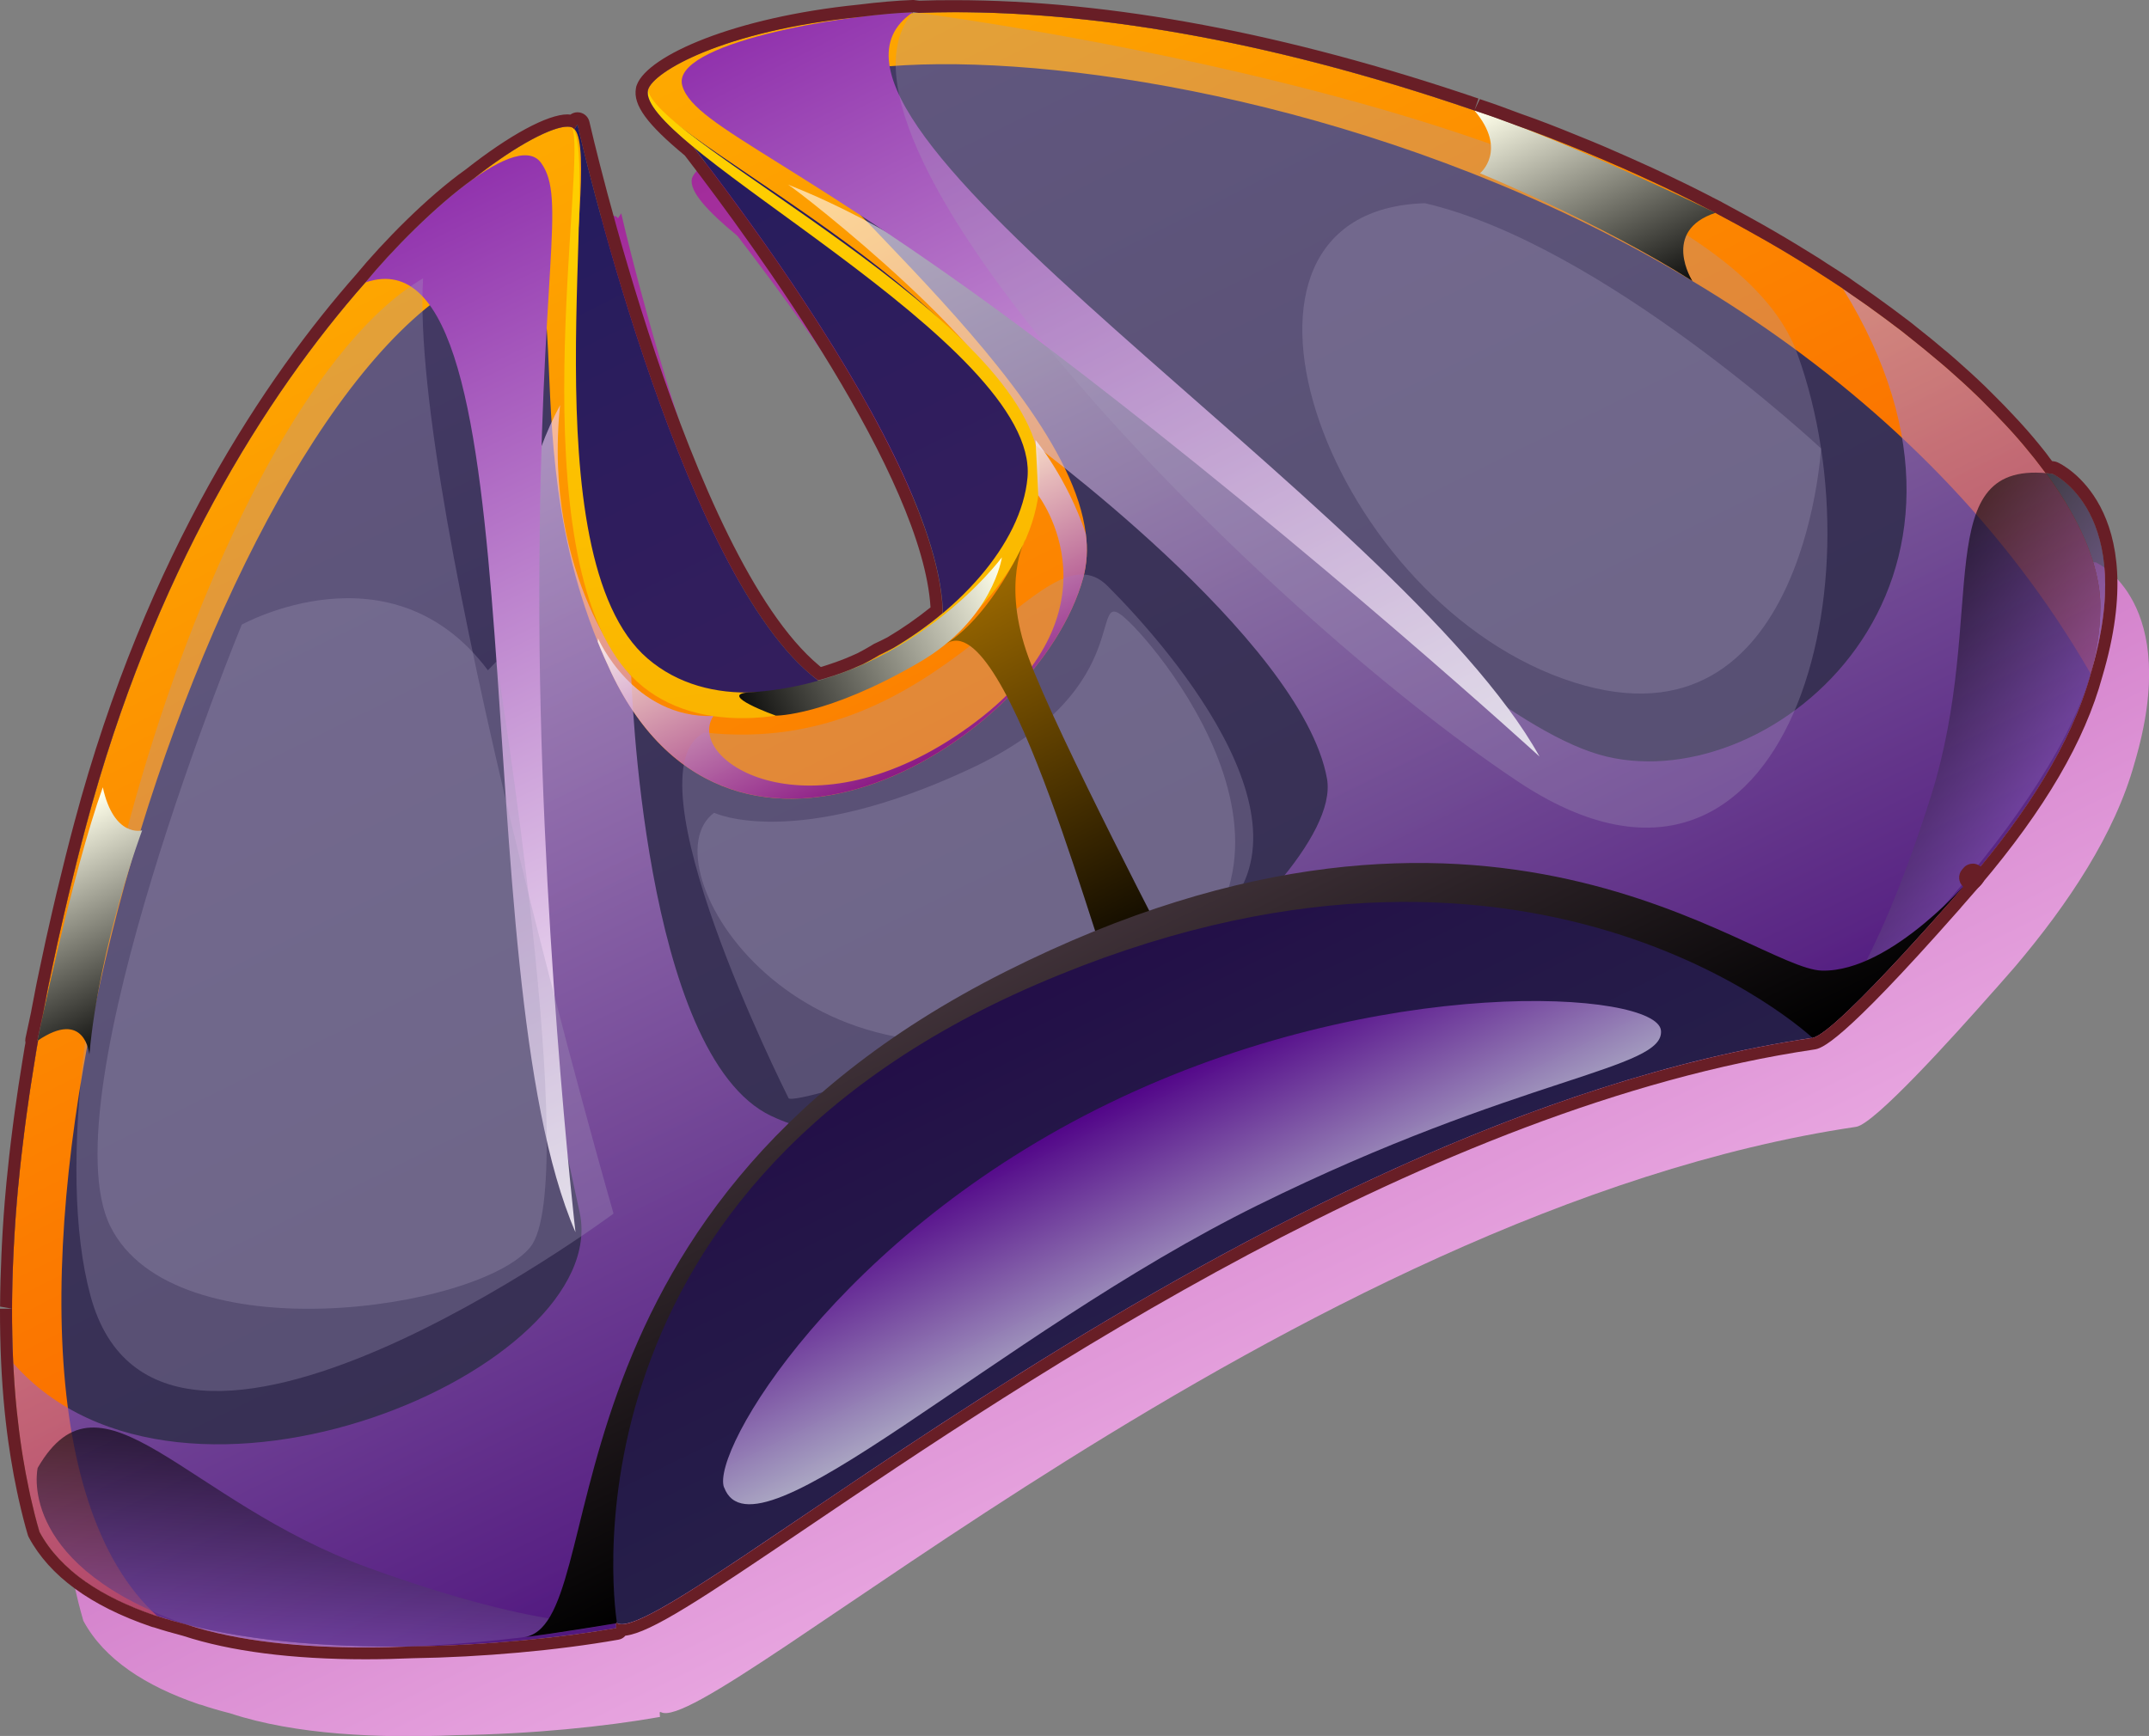 <?xml version="1.0" encoding="UTF-8"?>
<svg xmlns="http://www.w3.org/2000/svg" xmlns:xlink="http://www.w3.org/1999/xlink" viewBox="0 0 285.15 230.39">
  <rect x="0" y="0" width="285.15" height="230.39" fill="#808080" stroke="none"/>
  <defs>
    <style>
      .cls-1 {
        fill: url(#_ÂÁ_Ï_ÌÌ_È_ËÂÌÚ_2040-2);
      }

      .cls-2 {
        fill: url(#_ÂÁ_Ï_ÌÌ_È_ËÂÌÚ_3786-2);
      }

      .cls-2, .cls-3, .cls-4, .cls-5, .cls-6, .cls-7, .cls-8 {
        mix-blend-mode: multiply;
      }

      .cls-9 {
        fill: url(#_ÂÁ_Ï_ÌÌ_È_ËÂÌÚ_138);
      }

      .cls-10 {
        fill: #a39abb;
        mix-blend-mode: soft-light;
        opacity: .3;
      }

      .cls-11 {
        isolation: isolate;
      }

      .cls-12 {
        fill: url(#_ÂÁ_Ï_ÌÌ_È_ËÂÌÚ_1671-2);
      }

      .cls-12, .cls-13, .cls-14, .cls-15, .cls-16, .cls-17, .cls-18 {
        mix-blend-mode: screen;
      }

      .cls-13 {
        fill: url(#_ÂÁ_Ï_ÌÌ_È_ËÂÌÚ_1671-3);
      }

      .cls-14 {
        fill: url(#_ÂÁ_Ï_ÌÌ_È_ËÂÌÚ_2058);
      }

      .cls-15 {
        fill: url(#_ÂÁ_Ï_ÌÌ_È_ËÂÌÚ_3883);
      }

      .cls-16 {
        fill: url(#_ÂÁ_Ï_ÌÌ_È_ËÂÌÚ_1671);
      }

      .cls-19 {
        fill: #681e26;
      }

      .cls-3 {
        fill: url(#_ÂÁ_Ï_ÌÌ_È_ËÂÌÚ_3838);
      }

      .cls-3, .cls-4 {
        opacity: .8;
      }

      .cls-4 {
        fill: url(#_ÂÁ_Ï_ÌÌ_È_ËÂÌÚ_1944);
      }

      .cls-5 {
        fill: url(#_ÂÁ_Ï_ÌÌ_È_ËÂÌÚ_3773);
      }

      .cls-5, .cls-6, .cls-17, .cls-18 {
        opacity: .6;
      }

      .cls-6 {
        fill: url(#_ÂÁ_Ï_ÌÌ_È_ËÂÌÚ_3767);
      }

      .cls-17 {
        fill: url(#_ÂÁ_Ï_ÌÌ_È_ËÂÌÚ_3837);
      }

      .cls-7 {
        fill: url(#_ÂÁ_Ï_ÌÌ_È_ËÂÌÚ_1900);
      }

      .cls-8 {
        fill: url(#_ÂÁ_Ï_ÌÌ_È_ËÂÌÚ_3786);
      }

      .cls-20 {
        fill: url(#_ÂÁ_Ï_ÌÌ_È_ËÂÌÚ_3807);
      }

      .cls-21 {
        fill: url(#_ÂÁ_Ï_ÌÌ_È_ËÂÌÚ_2040);
      }

      .cls-22 {
        fill: url(#_ÂÁ_Ï_ÌÌ_È_ËÂÌÚ_1979);
      }

      .cls-23 {
        fill: url(#_ÂÁ_Ï_ÌÌ_È_ËÂÌÚ_1954);
      }

      .cls-18 {
        fill: url(#_ÂÁ_Ï_ÌÌ_È_ËÂÌÚ_3837-2);
      }
    </style>
    <linearGradient id="_ÂÁ_Ï_ÌÌ_È_ËÂÌÚ_1900" data-name="¡ÂÁ˚ÏˇÌÌ˚È „‡‰ËÂÌÚ 1900" x1="1516.46" y1="-686.27" x2="1516.46" y2="-869.14" gradientTransform="translate(-888.69 1475.2) rotate(-26.27)" gradientUnits="userSpaceOnUse">
      <stop offset="0" stop-color="#e7a4df"/>
      <stop offset="1" stop-color="#a12a9a"/>
    </linearGradient>
    <linearGradient id="_ÂÁ_Ï_ÌÌ_È_ËÂÌÚ_2040" data-name="¡ÂÁ˚ÏˇÌÌ˚È „‡‰ËÂÌÚ 2040" x1="1547.67" y1="-780.62" x2="1547.67" y2="-880.95" gradientTransform="translate(-888.69 1475.2) rotate(-26.27)" gradientUnits="userSpaceOnUse">
      <stop offset="0" stop-color="#371f5d"/>
      <stop offset=".55" stop-color="#2e1d5d"/>
      <stop offset="1" stop-color="#231c5e"/>
    </linearGradient>
    <linearGradient id="_ÂÁ_Ï_ÌÌ_È_ËÂÌÚ_2040-2" data-name="¡ÂÁ˚ÏˇÌÌ˚È „‡‰ËÂÌÚ 2040" x1="3917.25" y1="-780.28" x2="3917.25" y2="-880.63" gradientTransform="translate(3955.61 -915.71) rotate(153.73) scale(1 -1)" xlink:href="#_ÂÁ_Ï_ÌÌ_È_ËÂÌÚ_2040"/>
    <linearGradient id="_ÂÁ_Ï_ÌÌ_È_ËÂÌÚ_1954" data-name="¡ÂÁ˚ÏˇÌÌ˚È „‡‰ËÂÌÚ 1954" x1="1515.43" y1="-699.73" x2="1515.43" y2="-882.27" gradientTransform="translate(-888.69 1475.2) rotate(-26.27)" gradientUnits="userSpaceOnUse">
      <stop offset="0" stop-color="#352e51"/>
      <stop offset=".53" stop-color="#3b3359"/>
      <stop offset="1" stop-color="#453b66"/>
    </linearGradient>
    <linearGradient id="_ÂÁ_Ï_ÌÌ_È_ËÂÌÚ_138" data-name="¡ÂÁ˚ÏˇÌÌ˚È „‡‰ËÂÌÚ 138" x1="1515.57" y1="-724.25" x2="1514.23" y2="-920.84" gradientTransform="translate(-888.69 1475.2) rotate(-26.27)" gradientUnits="userSpaceOnUse">
      <stop offset="0" stop-color="#fa6300"/>
      <stop offset="1" stop-color="#ffba00"/>
    </linearGradient>
    <linearGradient id="_ÂÁ_Ï_ÌÌ_È_ËÂÌÚ_3767" data-name="¡ÂÁ˚ÏˇÌÌ˚È „‡‰ËÂÌÚ 3767" x1="1430.41" y1="-692.93" x2="1431.9" y2="-847.92" gradientTransform="translate(-888.69 1475.2) rotate(-26.27)" gradientUnits="userSpaceOnUse">
      <stop offset="0" stop-color="#5d0099"/>
      <stop offset="1" stop-color="#f3cfff"/>
    </linearGradient>
    <linearGradient id="_ÂÁ_Ï_ÌÌ_È_ËÂÌÚ_3773" data-name="¡ÂÁ˚ÏˇÌÌ˚È „‡‰ËÂÌÚ 3773" x1="1596.96" y1="-690.59" x2="1598.58" y2="-859.02" gradientTransform="translate(-888.69 1475.2) rotate(-26.27)" gradientUnits="userSpaceOnUse">
      <stop offset="0" stop-color="#5d0099"/>
      <stop offset="1" stop-color="#fff"/>
    </linearGradient>
    <linearGradient id="_ÂÁ_Ï_ÌÌ_È_ËÂÌÚ_3786" data-name="¡ÂÁ˚ÏˇÌÌ˚È „‡‰ËÂÌÚ 3786" x1="1474.72" y1="-747.67" x2="1476.32" y2="-913.9" gradientTransform="translate(-888.69 1475.2) rotate(-26.27)" gradientUnits="userSpaceOnUse">
      <stop offset="0" stop-color="#fff"/>
      <stop offset="1" stop-color="#760099"/>
    </linearGradient>
    <linearGradient id="_ÂÁ_Ï_ÌÌ_È_ËÂÌÚ_3786-2" data-name="¡ÂÁ˚ÏˇÌÌ˚È „‡‰ËÂÌÚ 3786" x1="2625.89" y1="-747.33" x2="2627.5" y2="-914.47" gradientTransform="translate(2862.79 -376.41) rotate(153.73) scale(1 -1)" xlink:href="#_ÂÁ_Ï_ÌÌ_È_ËÂÌÚ_3786"/>
    <linearGradient id="_ÂÁ_Ï_ÌÌ_È_ËÂÌÚ_3807" data-name="¡ÂÁ˚ÏˇÌÌ˚È „‡‰ËÂÌÚ 3807" x1="1507.45" y1="-796.44" x2="1534.82" y2="-876.45" gradientTransform="translate(-888.69 1475.2) rotate(-26.27)" gradientUnits="userSpaceOnUse">
      <stop offset="0" stop-color="#fab300"/>
      <stop offset="1" stop-color="#ffd300"/>
    </linearGradient>
    <linearGradient id="_ÂÁ_Ï_ÌÌ_È_ËÂÌÚ_1671" data-name="¡ÂÁ˚ÏˇÌÌ˚È „‡‰ËÂÌÚ 1671" x1="1628.46" y1="-795.03" x2="1628.79" y2="-829.48" gradientTransform="translate(-888.69 1475.2) rotate(-26.27)" gradientUnits="userSpaceOnUse">
      <stop offset="0" stop-color="#000"/>
      <stop offset=".99" stop-color="#ffffea"/>
    </linearGradient>
    <linearGradient id="_ÂÁ_Ï_ÌÌ_È_ËÂÌÚ_1671-2" data-name="¡ÂÁ˚ÏˇÌÌ˚È „‡‰ËÂÌÚ 1671" x1="2674.53" y1="-796.94" x2="2674.85" y2="-829.19" gradientTransform="translate(2769.95 -330.59) rotate(153.73) scale(1 -1)" xlink:href="#_ÂÁ_Ï_ÌÌ_È_ËÂÌÚ_1671"/>
    <linearGradient id="_ÂÁ_Ï_ÌÌ_È_ËÂÌÚ_1671-3" data-name="¡ÂÁ˚ÏˇÌÌ˚È „‡‰ËÂÌÚ 1671" x1="1494.65" y1="-800.59" x2="1535.88" y2="-800.59" xlink:href="#_ÂÁ_Ï_ÌÌ_È_ËÂÌÚ_1671"/>
    <linearGradient id="_ÂÁ_Ï_ÌÌ_È_ËÂÌÚ_3837" data-name="¡ÂÁ˚ÏˇÌÌ˚È „‡‰ËÂÌÚ 3837" x1="1643.08" y1="-714.9" x2="1629.57" y2="-738.31" gradientTransform="translate(-888.69 1475.2) rotate(-26.27)" gradientUnits="userSpaceOnUse">
      <stop offset="0" stop-color="#7a4fa9"/>
      <stop offset="1" stop-color="#000"/>
    </linearGradient>
    <linearGradient id="_ÂÁ_Ï_ÌÌ_È_ËÂÌÚ_3837-2" data-name="¡ÂÁ˚ÏˇÌÌ˚È „‡‰ËÂÌÚ 3837" x1="2684.53" y1="-714.59" x2="2671.01" y2="-738.01" gradientTransform="translate(2765.95 -328.61) rotate(153.73) scale(1 -1)" xlink:href="#_ÂÁ_Ï_ÌÌ_È_ËÂÌÚ_3837"/>
    <linearGradient id="_ÂÁ_Ï_ÌÌ_È_ËÂÌÚ_3838" data-name="¡ÂÁ˚ÏˇÌÌ˚È „‡‰ËÂÌÚ 3838" x1="1515.57" y1="-784.81" x2="1515.57" y2="-818.59" gradientTransform="translate(-888.69 1475.2) rotate(-26.27)" gradientUnits="userSpaceOnUse">
      <stop offset="0" stop-color="#760099"/>
      <stop offset="1" stop-color="#fff"/>
    </linearGradient>
    <linearGradient id="_ÂÁ_Ï_ÌÌ_È_ËÂÌÚ_3883" data-name="¡ÂÁ˚ÏˇÌÌ˚È „‡‰ËÂÌÚ 3883" x1="1532.35" y1="-745.49" x2="1532.35" y2="-805.27" gradientTransform="translate(-888.69 1475.2) rotate(-26.27)" gradientUnits="userSpaceOnUse">
      <stop offset="0" stop-color="#000"/>
      <stop offset="1" stop-color="#a26d00"/>
    </linearGradient>
    <linearGradient id="_ÂÁ_Ï_ÌÌ_È_ËÂÌÚ_1979" data-name="¡ÂÁ˚ÏˇÌÌ˚È „‡‰ËÂÌÚ 1979" x1="1516.25" y1="-699.39" x2="1516.25" y2="-752.75" gradientTransform="translate(-888.69 1475.2) rotate(-26.27)" gradientUnits="userSpaceOnUse">
      <stop offset="0" stop-color="#261f49"/>
      <stop offset=".62" stop-color="#241648"/>
      <stop offset="1" stop-color="#230e48"/>
    </linearGradient>
    <linearGradient id="_ÂÁ_Ï_ÌÌ_È_ËÂÌÚ_1944" data-name="¡ÂÁ˚ÏˇÌÌ˚È „‡‰ËÂÌÚ 1944" x1="1517.84" y1="-705.53" x2="1517.84" y2="-733.25" gradientTransform="translate(-888.69 1475.2) rotate(-26.27)" gradientUnits="userSpaceOnUse">
      <stop offset="0" stop-color="#cac7e0"/>
      <stop offset="1" stop-color="#5d0099"/>
    </linearGradient>
    <linearGradient id="_ÂÁ_Ï_ÌÌ_È_ËÂÌÚ_2058" data-name="¡ÂÁ˚ÏˇÌÌ˚È „‡‰ËÂÌÚ 2058" x1="1524.5" y1="-699.67" x2="1524.5" y2="-755" gradientTransform="translate(-888.69 1475.2) rotate(-26.27)" gradientUnits="userSpaceOnUse">
      <stop offset="0" stop-color="#000"/>
      <stop offset="1" stop-color="#3f3138"/>
    </linearGradient>
  </defs>
  <g class="cls-11">
    <g id="Layer_2" data-name="Layer 2">
      <g id="_Layer_" data-name="&amp;lt;Layer&amp;gt;">
        <g>
          <path class="cls-7" d="M278.17,74.65c-.32-.03-.61-.06-.92-.08-.19-.26-.39-.52-.59-.78-.29-.39-.58-.78-.88-1.16-.9-1.14-1.85-2.28-2.88-3.42-.34-.38-.71-.77-1.06-1.15-.84-.91-1.71-1.8-2.63-2.72-.38-.38-.77-.77-1.17-1.16-1.2-1.15-2.45-2.3-3.77-3.45-.47-.41-.97-.82-1.46-1.24-1.07-.91-2.18-1.82-3.32-2.72-.46-.36-.89-.73-1.35-1.08-1.48-1.13-3.02-2.28-4.61-3.39-.59-.43-1.19-.84-1.8-1.25-.46-.32-.91-.65-1.37-.96v-.03c-1.04-.7-2.13-1.38-3.2-2.06-.27-.19-.55-.37-.83-.55-1.89-1.19-3.86-2.38-5.87-3.55-.56-.32-1.13-.64-1.7-.97-1.58-.9-3.21-1.78-4.87-2.67-.15-.08-.29-.16-.44-.24,0,0,0,0,0,0,0,0-.08-.03-.19-.1-.36-.19-.73-.38-1.11-.58-2.16-1.11-4.37-2.2-6.65-3.28-.36-.16-.73-.32-1.1-.49-2.01-.93-4.06-1.83-6.14-2.72-.59-.26-1.17-.51-1.76-.74-2.46-1.03-4.95-2.02-7.5-2.98-.62-.23-1.22-.43-1.84-.65-1.85-.71-3.62-1.35-5.25-1.87-.08-.03-.15-.06-.23-.08-.08-.03-.14-.06-.21-.07h0c-31.35-10.76-55.89-13.59-73.74-12.97-.45-.06-.75-.09-.75-.09-.04.03-.05.08-.09.12h-.06c.06-.04.09-.09.15-.12-1.92.06-4.39.28-7.08.62-18.09,1.83-27.42,7.28-28.09,9.68h-.01.01c-.39,1.68,2.06,4.33,6.04,7.61,10.79,14,32.32,43.99,33.06,61.42,0,.15,0,.27,0,.43-2.02,1.69-4.22,3.25-6.54,4.61-1.13.6-1.87.92-1.87.92,0,0-.8.52-2.18,1.23-.55.27-1.09.49-1.64.73-1.37.54-2.81,1.03-4.31,1.46-.32-.27-.62-.48-.94-.75-17.89-14.95-31-73.05-31-73.05l-.42.65c-.1-.11-.2-.21-.32-.25-1.46-.59-6.41,1.59-13.08,6.84-5.08,3.61-10.92,9.6-14.31,13.72h0c-13.27,15.04-28.15,38.67-37.08,72.15-.84,3.17-1.62,6.27-2.35,9.32-.23.93-.44,1.85-.65,2.77-.53,2.29-1.02,4.54-1.49,6.76-.17.81-.34,1.62-.5,2.4-.26,1.29-.49,2.54-.72,3.8-.47,2.15-.75,3.48-.75,3.48.04-.03.07-.03.11-.06-.07.4-.14.8-.21,1.21-.1.59-.18,1.17-.28,1.76-.37,2.25-.7,4.46-1,6.63-.1.75-.21,1.5-.3,2.24-.32,2.46-.59,4.88-.82,7.22-.02.17-.04.37-.05.54-.25,2.68-.43,5.27-.56,7.82-.01.29-.02.58-.03.87-.11,2.42-.18,4.76-.19,7.06,0,.09,0,.18,0,.27-.01,4.72.2,9.19.61,13.36,0,.03,0,.06.01.09.18,1.82.4,3.58.66,5.28.05.3.09.6.14.89.24,1.49.51,2.93.81,4.33.06.3.12.61.19.91.37,1.64.77,3.23,1.21,4.74,2.76,5.14,8.3,8.67,15.28,11.06.12.04.2.07.31.08,1.25.43,2.56.8,3.89,1.14,8.66,2.86,19.81,3.33,29.95,2.9,10.16-.14,19.9-1.15,27.08-2.42,0,0-.02-.23-.04-.62.09-.03.14-.03.14-.03,6.32,3.73,84.1-66.64,158.63-77.67,2.42-.38,12.84-11.9,18.14-17.92.15-.16.29-.33.45-.5.53-.6.97-1.11,1.37-1.56.37-.43.74-.85,1.11-1.27t.01-.03s0,.02,0,.02c7.04-8.31,13.27-17.63,15.86-27.06,6.35-21.41-5.05-26.54-5.05-26.54Z"/>
          <path class="cls-21" d="M85.98,11.91s38.13,45.73,39.12,69.02c.99,23.3-8.12,27.56-8.12,27.56l60.4-62.61-29.05-29.93-62.34-4.05Z"/>
          <path class="cls-1" d="M76.63,16.52s13.11,58.08,30.99,73.04c17.89,14.96,26.82,10.32,26.82,10.32l-86.44,9.85-6.08-41.26,34.71-51.95Z"/>
          <path class="cls-23" d="M278.69,80.65c-.01,2.9-.48,5.84-1.29,8.75v.03c-5.2,19.02-25.17,37.55-36.91,48.32,0,0-30.28-28.42-87.37-5.55-3.74,1.51-7.58,3.21-11.53,5.16-6.01,2.97-11.44,6.08-16.32,9.27t-.05.03c-47.28,30.92-43.45,69.41-43.45,69.41-15.54,2.72-42.94,4.37-60.93-1.61-.11-.01-.18-.04-.31-.08-6.98-2.4-12.51-5.93-15.28-11.07-1.88-6.41-3.08-13.9-3.47-22.38-.95-18.89,2.02-42.8,9.64-71.33C29.3,42.56,71.11,14.97,75.89,16.9c4.75,1.94-6.97,50.62,6.16,67.25,13.13,16.67,34.65,2.76,34.65,2.76,0,0,24.64-10.67,18.9-29.18-6.21-20.22-50.96-40.86-49.61-45.81,1.35-4.96,39.97-23.23,117.19,5.43,15.82,5.88,29.82,13.19,41.36,20.94v.03c21.41,14.43,34.23,30.52,34.16,42.33Z"/>
          <path class="cls-9" d="M278.69,80.65c-.01,2.9-.48,5.84-1.29,8.75C232.13,10.91,115.67.36,103.42,13.04c-4.84,5.03,37.94,35.87,40.65,57.78.28,2.04.16,4.02-.34,5.87-6.01,21.82-46.39,46.5-62.59,12.66-.65-1.39-1.27-2.77-1.82-4.15-13.07-32.22,1.71-60.62-19.59-46.65C23.97,62.01-11.47,184.94,20.83,214.46c-.11-.01-.18-.04-.31-.08-6.98-2.4-12.51-5.93-15.28-11.07C-.88,182.54.39,150.92,11.42,109.6,29.3,42.56,71.11,14.97,75.89,16.9c4.75,1.94-6.97,50.62,6.16,67.25,13.13,16.67,34.65,2.76,34.65,2.76,0,0,24.64-10.67,18.9-29.18-6.21-20.22-50.96-40.86-49.61-45.81,1.35-4.96,39.97-23.23,117.19,5.43,45.23,16.81,75.64,45.13,75.52,63.3Z"/>
          <path class="cls-6" d="M102.36,148.12c7.07,3.34,12.34,2.09,22.85-1.46-47.28,30.92-43.45,69.41-43.45,69.41-15.54,2.72-42.94,4.37-60.93-1.61-.11-.01-.18-.04-.31-.08-6.98-2.4-12.51-5.93-15.28-11.07-1.88-6.41-3.08-13.9-3.47-22.38,22.28,25.36,79.63.62,75.14-20.04-4.65-21.45-17.77-79.03-2.59-107.12-2.38,22.89,9.44,35.95,9.44,35.95,0,0,1.48,50.31,18.59,58.4Z"/>
          <path class="cls-5" d="M278.69,80.65c-.01,2.9-.48,5.84-1.29,8.75v.03c-5.2,19.02-25.17,37.55-36.91,48.32,0,0-30.28-28.42-87.37-5.55,11.32-8.2,24.28-21.36,22.96-28.85-3.37-18.64-40.49-45.61-40.49-45.61-1-10.17-29.84-32.61-31.04-33.24,40.25,15.75,86.39,70.68,108.66,75.92,22.28,5.26,55.51-22.92,31.33-62.09,21.4,14.43,34.22,30.52,34.15,42.33Z"/>
          <path class="cls-8" d="M48.5,37.48c23.72-8.06,12.68,91.09,27.86,126.06,0,0-4.89-42.58-4.8-85.28.09-42.7,3.67-51.91.23-56.65-3.44-4.74-17.26,8.53-23.3,15.87Z"/>
          <path class="cls-2" d="M121.16,1.61c-20.82,13.92,64.6,65.47,83.12,98.8,0,0-29.75-27.19-63.69-53.1-33.94-25.9-48.38-30.3-50.05-35.91-1.67-5.61,21.12-9.46,30.62-9.78Z"/>
          <path class="cls-20" d="M75.89,16.9c3.89,3.58-5.83,56.89,10.05,70.51,15.88,13.61,48.83-6.3,50.4-24.04,1.57-17.73-52.07-44.02-50.35-51.44,1.06,6.84,50.97,30.78,51.96,50.12,1.15,22.6-38.81,43.63-54.17,27.68-15.37-15.94-5.71-69.19-7.89-72.83Z"/>
          <path class="cls-10" d="M93.48,97.21c-10.55,5.21,10.53,47.27,11.15,48.53.62,1.26,37.88-10.58,55.11-22.5,17.23-11.94-4-36.69-12.77-45.46-8.78-8.76-21.43,22.98-53.48,19.44Z"/>
          <path class="cls-10" d="M121.16,1.61c-14.82,17.21,45.15,78.69,80.19,102.07,35.03,23.37,48.65-24.99,37.12-56.79C226.94,15.11,121.16,1.61,121.16,1.61Z"/>
          <path class="cls-10" d="M56.14,36.94C29,52.81,2.83,138.2,12.01,171.99c9.17,33.78,69.4-10.92,69.4-10.92,0,0-27.1-94.07-25.27-124.12Z"/>
          <path class="cls-16" d="M195.65,14.67c4.46,5.29.73,8.33.73,8.33,0,0,15.76,6.45,28.18,14.29,0,0-4.22-6.65,3.08-9.05,0,0-20.29-9.83-31.99-13.58Z"/>
          <path class="cls-12" d="M13.64,104.49c1.49,6.76,5.22,5.72,5.22,5.72,0,0-5.67,15.1-7,29.73,0,0-.55-6.14-6.9-1.8,0,0,4.54-22.07,8.68-33.65Z"/>
          <path class="cls-13" d="M99.42,91.89c-4.4.26,3.53,3.09,3.53,3.09,0,0,6.77.06,18.97-7.04,9.87-5.73,11.02-13.97,11.02-13.97,0,0-12.34,16.7-33.52,17.92Z"/>
          <path class="cls-10" d="M189.07,26.97c-31.07.97-13.55,51.67,18.34,63.11,31.88,11.43,34.22-30.56,34.22-30.56,0,0-28.91-27.04-52.56-32.55Z"/>
          <path class="cls-10" d="M94.76,107.87c-9.23,6.76,11.14,41.05,48.91,27.1,37.77-13.96,12.19-46.63,6.13-52.46-6.06-5.84,2.24,8.66-21.12,19.55-23.36,10.9-33.92,5.81-33.92,5.81Z"/>
          <path class="cls-10" d="M64.74,88.96c-12.82-17.1-32.66-6.06-32.66-6.06,0,0-25.88,62.75-17.45,79.84,8.43,17.07,48.92,11.14,55.73,2.78,6.81-8.35-4.48-77.74-4.48-77.74l-1.13,1.17Z"/>
          <path class="cls-17" d="M272.36,62.89c-16.78-2.2-8.38,18.22-16.18,42.89-7.81,24.67-14.25,30.63-14.25,30.63,0,0,29.13-25.61,35.49-47,6.35-21.41-5.05-26.53-5.05-26.53Z"/>
          <path class="cls-18" d="M5,194.82c8.46-14.65,19.55,4.44,43.89,13.26,24.34,8.82,32.98,7.33,32.98,7.33,0,0-38.03,7.55-58.88-.43-20.85-7.97-17.99-20.16-17.99-20.16Z"/>
          <path class="cls-3" d="M144.07,70.81c.28,2.04.16,4.02-.34,5.87-6.01,21.82-46.39,46.5-62.59,12.66-.65-1.39-1.27-2.77-1.82-4.15l.03-.47s4.66,10.65,15.31,10.31c-3.88,5.9,12.86,16.67,33.92,1.43,21.07-15.24,9.19-30.71,9.19-30.71l-.36-7.35s4.2,5.05,6.65,12.41Z"/>
          <path class="cls-15" d="M125.45,85.51c8.27-5.92,21.15,44.78,22.71,45.91,1.57,1.12,7.79-3.84,7.79-3.84,0,0-15.8-30.25-19.47-40.3-3.68-10.05-.41-15.71-.41-15.71,0,0-4.24,9.92-10.62,13.93Z"/>
          <path class="cls-22" d="M81.87,215.41c6.32,3.73,84.1-66.63,158.63-77.67,0,0-22.46-41-96.2-11.18-71.84,29.07-64.15,85.39-62.43,88.85Z"/>
          <path class="cls-4" d="M96.08,197.4c4.04,10.85,35.95-20.25,70.84-37.46,34.89-17.22,54.03-17.94,53.47-23.19-.56-5.24-37.31-7.79-73.23,9.67-35.92,17.42-52.86,46.2-51.09,50.99Z"/>
          <path class="cls-14" d="M69.34,217.31c12.42-1.24-.16-56.02,64.05-88.34,64.21-32.31,99.09-.32,108.4-.15,9.31.18,19.98-12.57,19.98-12.57,0,0-18,20.97-21.27,21.5,0,0-37.55-35.34-102.91-7.12-65.36,28.22-55.72,84.79-55.72,84.79,0,0-8.71,1.47-12.52,1.89Z"/>
          <path class="cls-19" d="M121.16,1.61c-.06.03-.1.08-.15.13h.07s.05-.1.09-.13c0,0,.3.03.75.1,1.53-.05,3.12-.09,4.75-.09,17.37,0,40.33,3.21,68.99,13.05h0c.07.01.14.05.21.06.08.04.16.07.23.09,1.62.53,3.39,1.17,5.24,1.87.62.23,1.22.43,1.84.66,2.55.95,5.04,1.94,7.5,2.97.6.25,1.18.5,1.77.75,2.09.89,4.13,1.79,6.14,2.73.36.16.73.33,1.09.5,2.28,1.06,4.49,2.16,6.66,3.29.37.19.74.38,1.11.57.1.05.19.1.19.1h-.01c.15.08.29.16.44.25,1.66.87,3.29,1.77,4.88,2.67.57.32,1.15.64,1.7.96,2.02,1.16,3.98,2.35,5.87,3.55.29.18.56.35.83.54,1.07.69,2.15,1.37,3.19,2.07v.03c.49.32.93.64,1.39.96.6.41,1.2.82,1.79,1.24,1.58,1.14,3.13,2.27,4.61,3.41.46.36.9.71,1.35,1.08,1.14.91,2.25,1.81,3.32,2.72.49.41.99.82,1.46,1.24,1.31,1.15,2.58,2.3,3.77,3.45.41.38.79.77,1.17,1.16.92.91,1.79,1.82,2.63,2.71.36.39.72.77,1.06,1.15,1.03,1.15,1.98,2.29,2.88,3.42.3.38.59.77.88,1.15.19.26.41.54.59.78.31.03.6.04.92.1,0,0,11.4,5.12,5.05,26.53-2.6,9.44-8.81,18.76-15.86,27.06,0,0,0,0,0-.01h0c-.37.45-.74.87-1.11,1.29-.39.45-.84.96-1.37,1.57-.14.16-.3.33-.44.49-5.29,6.01-15.73,17.53-18.14,17.92-72.61,10.75-148.3,77.82-158,77.82-.25,0-.47-.06-.63-.15,0,0-.06,0-.14.03.02.4.04.63.04.63-7.19,1.26-16.92,2.28-27.08,2.43-2.03.09-4.11.14-6.19.14-8.32,0-16.83-.77-23.76-3.05-1.34-.34-2.64-.71-3.9-1.13-.11-.01-.19-.04-.31-.08-6.98-2.4-12.51-5.93-15.28-11.07-.45-1.51-.84-3.11-1.21-4.74-.07-.3-.12-.61-.19-.92-.3-1.41-.57-2.84-.81-4.33-.05-.3-.09-.59-.14-.89-.26-1.7-.48-3.47-.67-5.27,0-.04,0-.06-.01-.09-.42-4.18-.62-8.64-.61-13.37,0-.08,0-.19,0-.27.01-2.29.07-4.65.19-7.06.01-.3.02-.58.04-.88.13-2.54.31-5.12.56-7.81.02-.18.04-.36.06-.54.22-2.35.5-4.77.81-7.22.1-.74.2-1.49.3-2.25.3-2.17.63-4.39,1-6.62.1-.59.18-1.17.28-1.77.07-.4.14-.81.22-1.22-.04.04-.07.05-.11.07,0,0,.27-1.32.74-3.49.24-1.26.47-2.51.72-3.78.16-.8.34-1.61.51-2.41.46-2.22.96-4.47,1.49-6.74.21-.93.43-1.85.65-2.79.73-3.06,1.5-6.15,2.35-9.32,8.92-33.46,23.81-57.09,37.08-72.13h0c3.39-4.13,9.23-10.11,14.31-13.74,5.96-4.68,10.55-6.93,12.5-6.93.23,0,.42.03.58.09.12.05.22.15.32.26l.42-.64s13.11,58.08,30.99,73.04c.33.27.63.49.95.74,1.5-.41,2.94-.9,4.31-1.45.55-.23,1.1-.47,1.64-.71,1.37-.71,2.17-1.22,2.17-1.22,0,0,.74-.34,1.87-.93,2.32-1.38,4.52-2.93,6.53-4.62,0-.15,0-.27,0-.43-.74-17.42-22.26-47.41-33.06-61.4-3.98-3.3-6.43-5.94-6.04-7.61h-.01s.01,0,.01,0c.67-2.4,10-7.85,28.09-9.68,2.69-.34,5.16-.55,7.08-.62h0ZM261.57,116.47h0,0ZM121.16,0h-.07c-1.98.07-4.47.28-7.21.62-16.46,1.67-27.92,6.76-29.37,10.63-.07.15-.11.32-.13.48-.39,2.21,1.46,4.75,6.49,8.91,9.58,12.45,31.55,42.72,32.6,59.97-1.8,1.45-3.72,2.79-5.71,3.97-.99.52-1.69.82-1.71.84-.08.03-.15.08-.22.12,0,0-.77.49-2.04,1.15-.47.22-1,.44-1.53.67-1.02.41-2.14.8-3.34,1.17-.08-.07-.17-.14-.25-.21-17.27-14.43-30.33-71.58-30.46-72.15-.14-.64-.65-1.12-1.28-1.24-.1-.01-.2-.03-.3-.03-.34,0-.67.11-.94.31-.12,0-.25-.03-.38-.03-2.65,0-7.7,2.73-13.5,7.3-5.1,3.62-11,9.64-14.56,13.96-11.74,13.32-27.8,36.78-37.39,72.74-.77,2.86-1.51,5.84-2.36,9.36-.19.8-.37,1.57-.55,2.36l-.1.43c-.53,2.29-1.03,4.55-1.49,6.78l-.18.84c-.11.54-.22,1.06-.33,1.58-.23,1.15-.45,2.29-.66,3.42l-.07.39c-.46,2.14-.74,3.45-.74,3.45-.04.21-.04.41,0,.6l-.11.6-.17,1.04-.12.73c-.37,2.25-.71,4.49-1.01,6.69-.1.76-.21,1.5-.3,2.27-.34,2.62-.6,4.99-.82,7.26l-.02.24-.03.32c-.24,2.54-.42,5.12-.56,7.87l-.02.52-.02.36c-.11,2.42-.18,4.82-.19,7.12l1.61.28H0c-.01,4.74.19,9.3.61,13.53.19,1.87.41,3.68.69,5.44l.14.9c.24,1.51.52,2.99.82,4.41l.08.36.12.57c.42,1.86.82,3.44,1.24,4.85.03.1.08.21.13.3,2.75,5.11,8.19,9.09,16.18,11.82.17.06.3.1.43.12,1.15.38,2.43.74,3.89,1.13,6.2,2.03,14.37,3.1,24.16,3.1,2.02,0,4.12-.05,6.26-.14,9.22-.14,19.18-1.03,27.3-2.46.38-.06.7-.25.93-.53,3.37-.4,10.08-4.85,24.14-14.37,28.87-19.52,82.6-55.88,133.61-63.43.93-.14,3.32-.53,19.13-18.45l.24-.27.18-.22,1.38-1.58.35-.4c.26-.29.52-.59.78-.89h0c8.54-10.08,13.84-19.13,16.17-27.69,6.67-22.46-5.42-28.2-5.95-28.43-.14-.06-.29-.11-.45-.13-.09,0-.18-.02-.27-.03l-.16-.21-.2-.26c-.23-.32-.45-.62-.7-.93-.93-1.17-1.92-2.35-2.94-3.47-.25-.28-.49-.55-.75-.81l-.34-.37c-.85-.92-1.75-1.84-2.68-2.76l-.37-.37c-.27-.27-.54-.54-.82-.81-1.18-1.14-2.47-2.31-3.82-3.5-.37-.32-.75-.65-1.13-.98l-.34-.27c-1.09-.93-2.21-1.85-3.37-2.76l-.5-.4c-.28-.23-.57-.47-.87-.69-1.41-1.08-2.94-2.21-4.66-3.44-.56-.39-1.13-.78-1.7-1.19l-.66-.45c-.23-.16-.45-.32-.69-.49-.06-.05-.11-.09-.17-.13-.97-.65-1.97-1.29-2.97-1.92l-.24-.16-.35-.23-.49-.32c-1.86-1.16-3.85-2.38-5.92-3.58-.37-.22-.76-.44-1.15-.66l-.56-.32c-1.61-.91-3.25-1.8-4.92-2.7l-.18-.1-.07-.03c-.07-.06-.15-.1-.23-.14l-.2-.1-.93-.47-.14-.08c-2.27-1.17-4.52-2.27-6.71-3.3l-.64-.3-.47-.22c-1.96-.89-4.04-1.83-6.19-2.75-.59-.25-1.18-.5-1.78-.75-2.86-1.18-5.26-2.14-7.55-2.99-.36-.14-.7-.25-1.06-.38l-.79-.28c-1.95-.74-3.74-1.39-5.29-1.9l-.23-.08-.71,1.47.53-1.54C170.79,4.44,147.4.02,126.66.02c-1.61,0-3.16.01-4.68.07l-.59-.07c-.07-.02-.14-.02-.21-.02h-.03Z"/>
          <path class="cls-19" d="M261.76,116.24s-.08.1-.19.23c.12-.14.19-.23.19-.23h0ZM261.76,114.63c-.45,0-.91.19-1.22.56h0l-.19.22c-.58.67-.51,1.7.16,2.28.31.27.68.39,1.06.39.45,0,.9-.18,1.22-.56l.2-.23c.58-.67.5-1.7-.18-2.27-.3-.27-.67-.4-1.04-.4h0Z"/>
        </g>
      </g>
    </g>
  </g>
</svg>